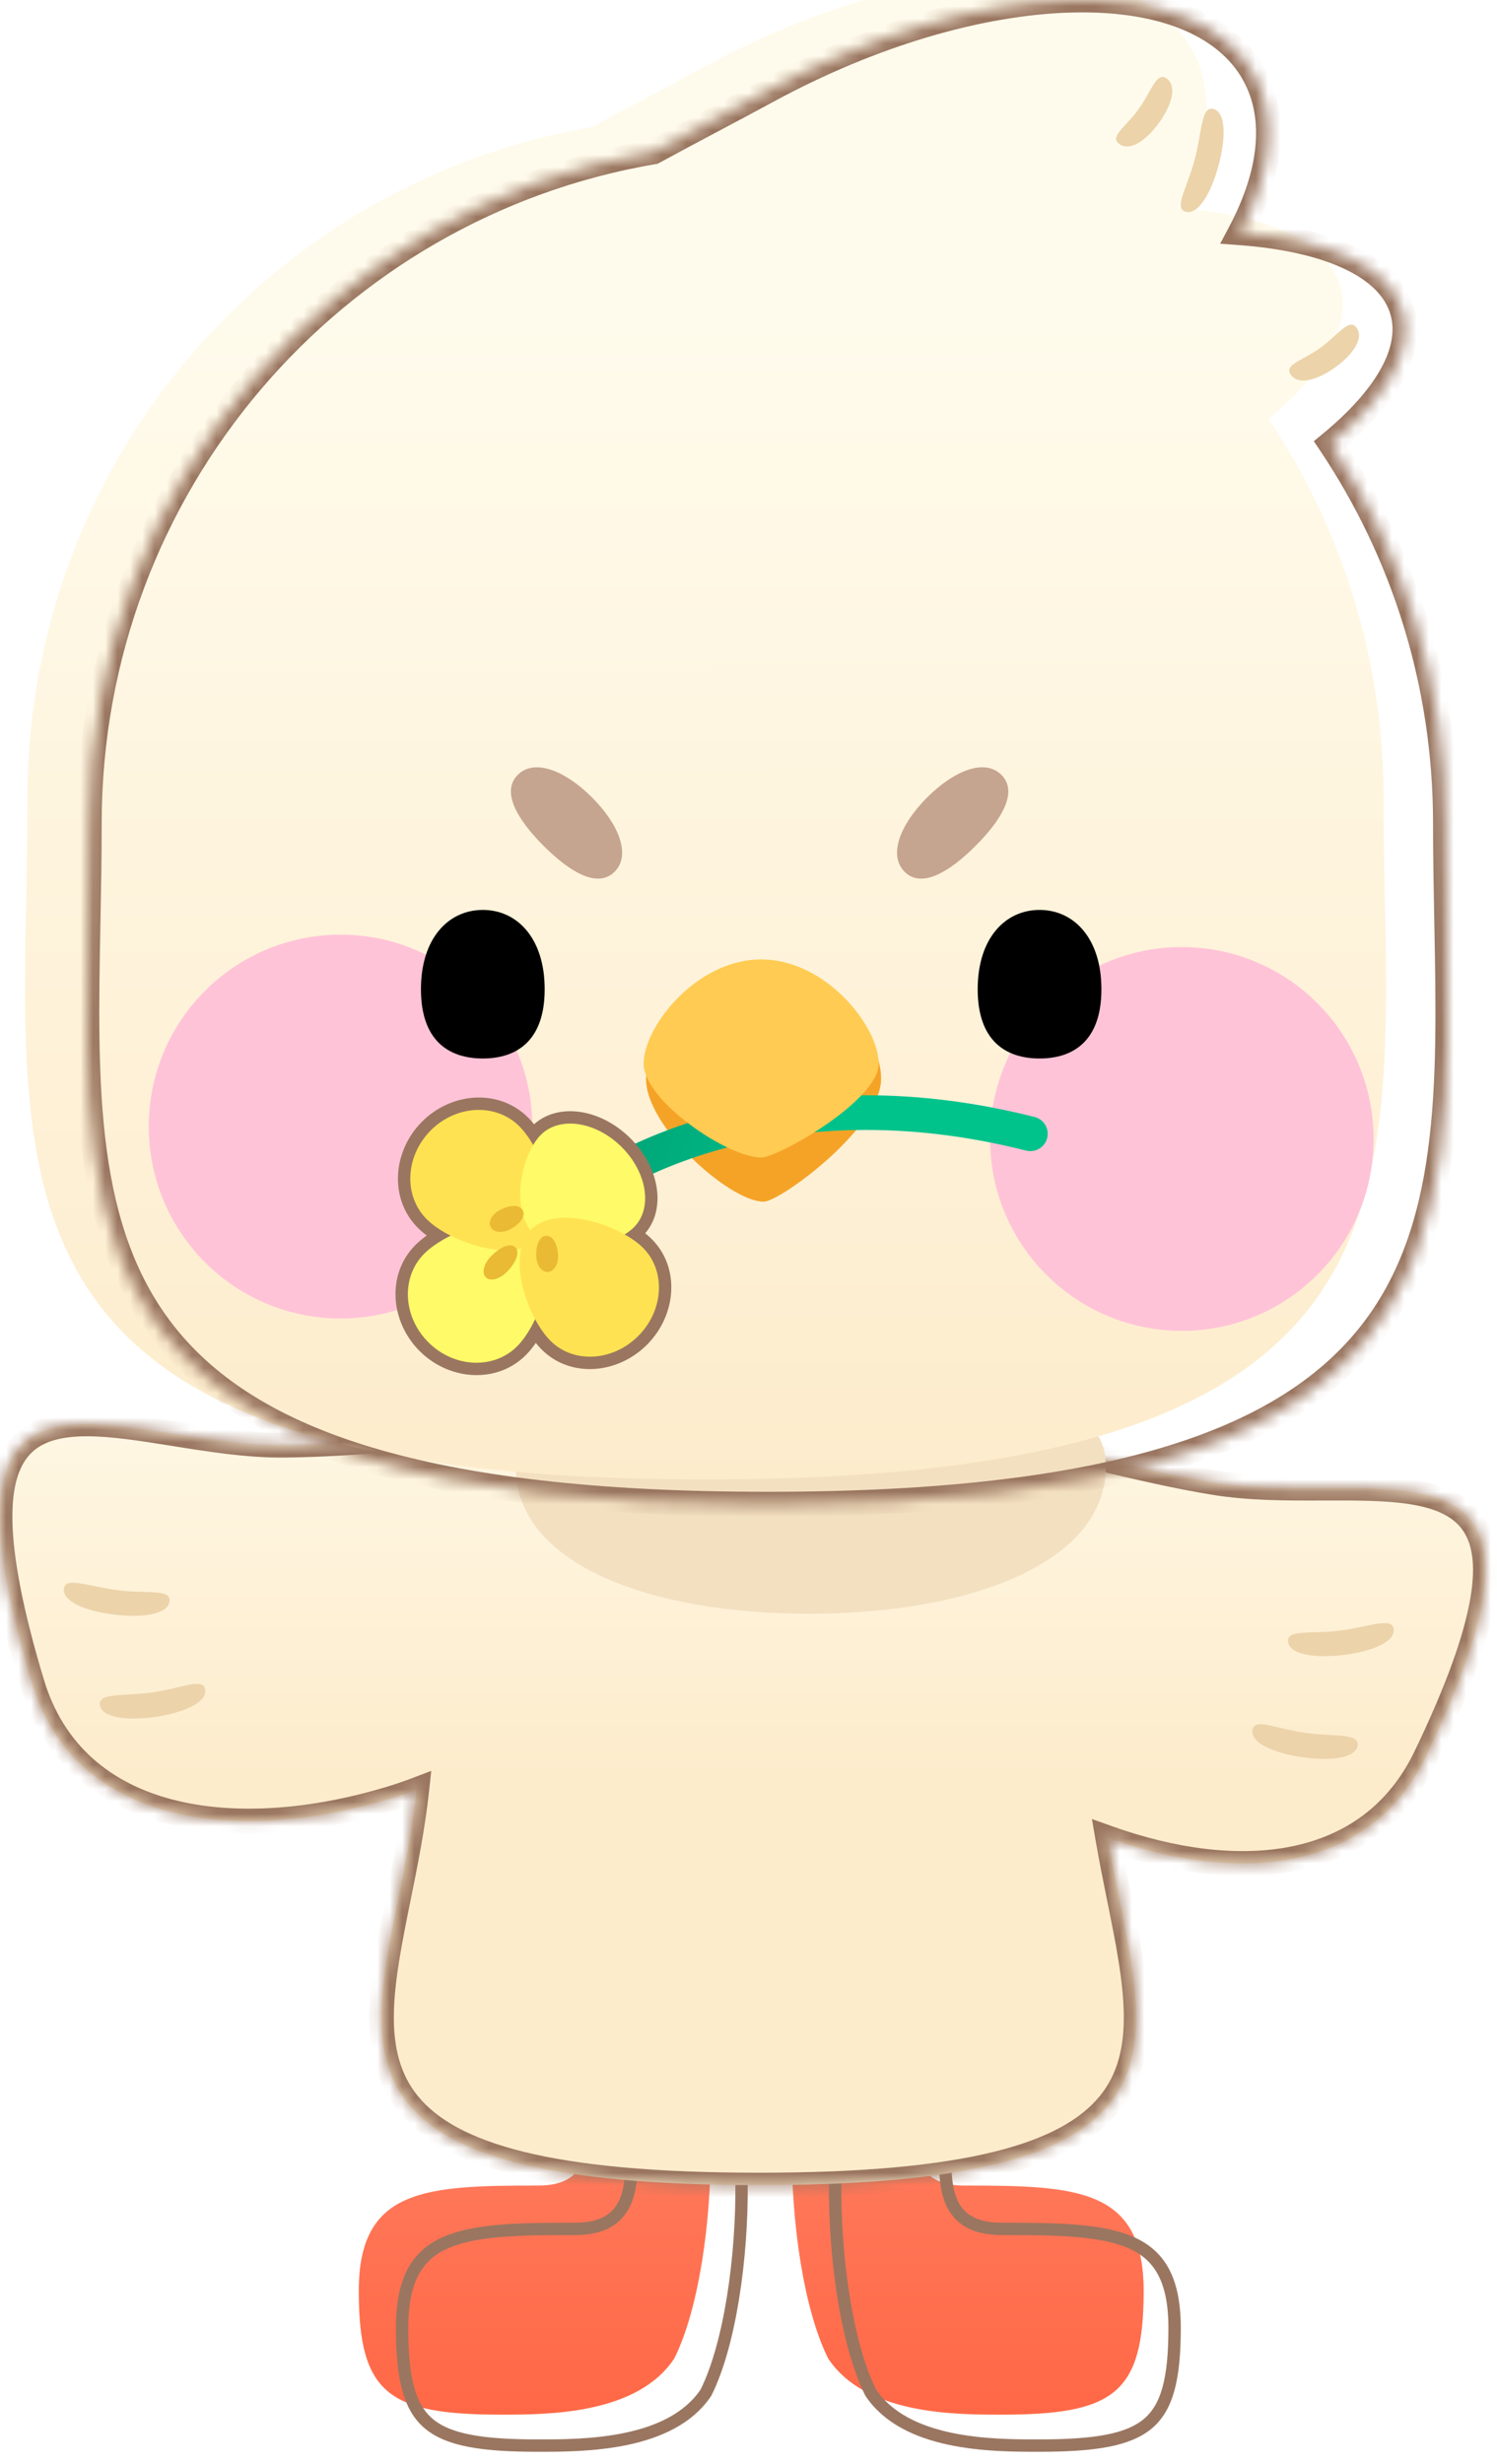 <svg width="121" height="199" viewBox="0 0 121 199" fill="none" xmlns="http://www.w3.org/2000/svg">
<g filter="url(#filter0_i_187_3804)">
<path d="M57 165C61.5 165 61.5 185.5 57.5 193.5C54.5 198.035 47.245 198.035 43.5 198.035C34.387 198.035 32 196.319 32 188.035C32 179.751 37.387 179.531 46.5 179.531C55.613 179.531 44.5 165 57 165Z" fill="url(#paint0_linear_187_3804)"/>
</g>
<path d="M57 165.5C57.346 165.5 57.705 165.689 58.074 166.192C58.446 166.699 58.78 167.465 59.057 168.462C59.611 170.45 59.907 173.214 59.938 176.255C60 182.338 59.004 189.35 57.066 193.249C55.67 195.34 53.269 196.426 50.675 196.979C48.077 197.533 45.377 197.535 43.5 197.535C41.232 197.535 39.412 197.428 37.953 197.146C36.497 196.866 35.435 196.417 34.655 195.759C33.108 194.454 32.5 192.172 32.5 188.035C32.5 186.013 32.83 184.538 33.423 183.451C34.01 182.376 34.877 181.642 36.034 181.134C37.203 180.621 38.667 180.341 40.432 180.193C42.194 180.045 44.219 180.031 46.5 180.031C47.702 180.031 48.633 179.792 49.333 179.322C50.041 178.848 50.46 178.174 50.703 177.413C50.943 176.662 51.017 175.809 51.031 174.941C51.04 174.347 51.021 173.718 51.002 173.094C50.994 172.812 50.986 172.531 50.98 172.255C50.941 170.425 51.022 168.756 51.79 167.537C52.523 166.375 53.97 165.5 57 165.5Z" stroke="#9A7660"/>
<g filter="url(#filter1_i_187_3804)">
<path d="M70.441 165C65.941 165 65.941 185.5 69.941 193.5C72.941 198.035 80.196 198.035 83.941 198.035C93.054 198.035 95.441 196.319 95.441 188.035C95.441 179.751 90.054 179.531 80.941 179.531C71.829 179.531 82.941 165 70.441 165Z" fill="url(#paint1_linear_187_3804)"/>
</g>
<path d="M70.441 165.5C70.096 165.5 69.736 165.689 69.367 166.192C68.995 166.699 68.662 167.465 68.384 168.462C67.83 170.45 67.535 173.214 67.504 176.255C67.442 182.338 68.437 189.35 70.375 193.249C71.772 195.34 74.173 196.426 76.766 196.979C79.364 197.533 82.064 197.535 83.941 197.535C86.209 197.535 88.03 197.428 89.488 197.146C90.944 196.866 92.006 196.417 92.786 195.759C94.334 194.454 94.941 192.172 94.941 188.035C94.941 186.013 94.612 184.538 94.018 183.451C93.431 182.376 92.564 181.642 91.408 181.134C90.239 180.621 88.774 180.341 87.01 180.193C85.247 180.045 83.222 180.031 80.941 180.031C79.74 180.031 78.809 179.792 78.108 179.322C77.4 178.848 76.981 178.174 76.738 177.413C76.498 176.662 76.424 175.809 76.41 174.941C76.401 174.347 76.42 173.718 76.439 173.094C76.447 172.812 76.456 172.531 76.462 172.255C76.5 170.425 76.419 168.756 75.651 167.537C74.919 166.375 73.471 165.5 70.441 165.5Z" stroke="#9A7660"/>
<mask id="path-5-inside-1_187_3804" fill="white">
<path fill-rule="evenodd" clip-rule="evenodd" d="M89.534 148.443C89.82 150.116 90.15 151.745 90.469 153.32C93.217 166.889 95.162 176.496 61.335 176.496C27.507 176.496 29.453 166.889 32.201 153.32C32.763 150.546 33.358 147.607 33.688 144.55C32.988 144.817 32.27 145.062 31.536 145.284C19.115 149.028 6.045 147.42 2.588 135.951C-4.374 112.854 3.814 114.163 14.068 115.803C16.955 116.265 20.006 116.753 22.929 116.729C26.122 116.704 29.13 116.471 31.895 116.257L31.895 116.257C34.843 116.029 37.515 115.823 39.842 115.911C44.445 108.3 51.681 103.496 61.335 103.496C71.264 103.496 78.636 108.578 83.215 116.569C85.088 116.89 87.131 117.373 89.33 117.893C92.029 118.532 94.965 119.227 98.116 119.746C101 120.22 104.089 120.21 107.013 120.2C117.397 120.165 125.689 120.136 115.241 141.88C110.687 151.357 99.989 152.183 89.534 148.443Z"/>
</mask>
<path fill-rule="evenodd" clip-rule="evenodd" d="M89.534 148.443C89.82 150.116 90.15 151.745 90.469 153.32C93.217 166.889 95.162 176.496 61.335 176.496C27.507 176.496 29.453 166.889 32.201 153.32C32.763 150.546 33.358 147.607 33.688 144.55C32.988 144.817 32.27 145.062 31.536 145.284C19.115 149.028 6.045 147.42 2.588 135.951C-4.374 112.854 3.814 114.163 14.068 115.803C16.955 116.265 20.006 116.753 22.929 116.729C26.122 116.704 29.13 116.471 31.895 116.257L31.895 116.257C34.843 116.029 37.515 115.823 39.842 115.911C44.445 108.3 51.681 103.496 61.335 103.496C71.264 103.496 78.636 108.578 83.215 116.569C85.088 116.89 87.131 117.373 89.33 117.893C92.029 118.532 94.965 119.227 98.116 119.746C101 120.22 104.089 120.21 107.013 120.2C117.397 120.165 125.689 120.136 115.241 141.88C110.687 151.357 99.989 152.183 89.534 148.443Z" fill="url(#paint2_linear_187_3804)"/>
<path d="M89.534 148.443L89.871 147.501L88.26 146.925L88.548 148.611L89.534 148.443ZM90.469 153.32L91.449 153.121L90.469 153.32ZM32.201 153.32L31.221 153.121L32.201 153.32ZM33.688 144.55L34.682 144.657L34.858 143.034L33.332 143.616L33.688 144.55ZM31.536 145.284L31.825 146.241L31.825 146.241L31.536 145.284ZM2.588 135.951L3.546 135.662L2.588 135.951ZM14.068 115.803L13.91 116.791L14.068 115.803ZM22.929 116.729L22.937 117.729H22.937L22.929 116.729ZM31.895 116.257L31.972 117.254L32.016 117.251L32.059 117.244L31.895 116.257ZM31.895 116.257L31.817 115.26L31.774 115.264L31.73 115.271L31.895 116.257ZM39.842 115.911L39.804 116.91L40.393 116.932L40.698 116.428L39.842 115.911ZM83.215 116.569L82.347 117.066L82.582 117.475L83.046 117.555L83.215 116.569ZM89.33 117.893L89.561 116.92L89.33 117.893ZM98.116 119.746L97.953 120.732L97.953 120.732L98.116 119.746ZM107.013 120.2L107.017 121.2L107.013 120.2ZM115.241 141.88L116.142 142.313L115.241 141.88ZM88.548 148.611C88.837 150.302 89.17 151.945 89.489 153.518L91.449 153.121C91.129 151.544 90.802 149.93 90.519 148.274L88.548 148.611ZM89.489 153.518C90.181 156.937 90.794 159.983 90.833 162.68C90.871 165.349 90.343 167.556 88.848 169.358C87.339 171.178 84.728 172.726 80.306 173.812C75.886 174.897 69.756 175.496 61.335 175.496V177.496C69.827 177.496 76.139 176.894 80.783 175.754C85.424 174.615 88.498 172.913 90.387 170.635C92.291 168.339 92.875 165.6 92.833 162.651C92.791 159.731 92.13 156.487 91.449 153.121L89.489 153.518ZM61.335 175.496C52.914 175.496 46.783 174.897 42.364 173.812C37.941 172.726 35.331 171.178 33.822 169.358C32.327 167.556 31.798 165.349 31.837 162.68C31.875 159.983 32.489 156.937 33.181 153.518L31.221 153.121C30.539 156.487 29.879 159.731 29.837 162.651C29.795 165.6 30.378 168.339 32.282 170.635C34.172 172.913 37.246 174.615 41.887 175.754C46.53 176.894 52.842 177.496 61.335 177.496V175.496ZM33.181 153.518C33.742 150.751 34.347 147.767 34.682 144.657L32.694 144.443C32.37 147.446 31.784 150.342 31.221 153.121L33.181 153.518ZM31.825 146.241C32.581 146.013 33.322 145.76 34.044 145.484L33.332 143.616C32.654 143.874 31.959 144.112 31.247 144.326L31.825 146.241ZM1.631 136.239C3.476 142.359 7.915 145.849 13.449 147.29C18.935 148.718 25.504 148.146 31.825 146.241L31.247 144.326C25.147 146.165 18.971 146.661 13.953 145.354C8.982 144.06 5.158 141.011 3.546 135.662L1.631 136.239ZM14.226 114.816C11.686 114.41 9.164 114.004 6.966 114.011C4.771 114.019 2.686 114.436 1.18 115.879C-0.336 117.331 -1.051 119.614 -0.997 122.845C-0.944 126.08 -0.12 130.432 1.631 136.239L3.546 135.662C1.815 129.921 1.052 125.775 1.003 122.812C0.953 119.843 1.622 118.225 2.564 117.323C3.516 116.41 4.965 116.019 6.973 116.011C8.975 116.004 11.322 116.377 13.91 116.791L14.226 114.816ZM22.921 115.729C20.096 115.752 17.129 115.28 14.226 114.816L13.91 116.791C16.781 117.25 19.916 117.754 22.937 117.729L22.921 115.729ZM31.817 115.26C29.049 115.474 26.074 115.704 22.921 115.729L22.937 117.729C26.169 117.703 29.21 117.468 31.972 117.254L31.817 115.26ZM31.73 115.271L31.73 115.271L32.059 117.244L32.059 117.244L31.73 115.271ZM39.88 114.911C37.484 114.821 34.749 115.033 31.817 115.26L31.972 117.254C34.937 117.025 37.547 116.824 39.804 116.91L39.88 114.911ZM40.698 116.428C45.141 109.081 52.071 104.496 61.335 104.496V102.496C51.291 102.496 43.748 107.518 38.986 115.393L40.698 116.428ZM61.335 104.496C70.861 104.496 77.923 109.344 82.347 117.066L84.083 116.072C79.349 107.811 71.668 102.496 61.335 102.496V104.496ZM83.046 117.555C84.883 117.869 86.892 118.344 89.1 118.867L89.561 116.92C87.369 116.402 85.294 115.91 83.384 115.583L83.046 117.555ZM89.1 118.867C91.795 119.504 94.763 120.207 97.953 120.732L98.278 118.759C95.166 118.246 92.263 117.56 89.561 116.92L89.1 118.867ZM97.953 120.732C100.934 121.223 104.109 121.21 107.017 121.2L107.01 119.2C104.069 119.21 101.065 119.218 98.278 118.759L97.953 120.732ZM107.017 121.2C109.637 121.191 112.013 121.186 113.991 121.502C115.973 121.82 117.344 122.431 118.144 123.479C118.935 124.516 119.346 126.218 118.838 129.143C118.332 132.064 116.937 136.042 114.34 141.447L116.142 142.313C118.77 136.845 120.256 132.673 120.809 129.485C121.361 126.301 121.008 123.936 119.734 122.266C118.469 120.608 116.473 119.874 114.307 119.527C112.136 119.18 109.581 119.191 107.01 119.2L107.017 121.2ZM114.34 141.447C112.21 145.878 108.674 148.271 104.402 149.138C100.087 150.014 94.991 149.333 89.871 147.501L89.197 149.384C94.532 151.293 100.013 152.069 104.799 151.098C109.628 150.118 113.718 147.359 116.142 142.313L114.34 141.447Z" fill="#9A7660" mask="url(#path-5-inside-1_187_3804)"/>
<path d="M89.378 118.461C89.352 110.832 78.036 115.568 64.871 115.612C51.706 115.656 41.677 110.991 41.703 118.62C41.728 126.249 52.414 130.389 65.58 130.345C78.745 130.302 89.403 126.091 89.378 118.461Z" fill="#F3E0C1"/>
<mask id="path-8-inside-2_187_3804" fill="white">
<path fill-rule="evenodd" clip-rule="evenodd" d="M57.526 9.753C55.915 10.607 54.343 11.441 52.833 12.267C26.941 16.655 7.22 39.265 7.22 66.496C7.22 69.194 7.169 71.846 7.119 74.439C6.61 101.051 6.218 121.497 62.025 121.497C117.832 121.497 117.441 101.051 116.931 74.439C116.882 71.846 116.831 69.194 116.831 66.496C116.831 55.143 113.403 44.593 107.529 35.831C111.996 32.157 114.258 28.371 113.364 25.172C112.339 21.507 107.369 19.33 100.224 18.801C102.731 14.076 103.297 9.578 101.392 6.07C96.74 -2.501 79.109 -1.926 62.012 7.354C60.494 8.178 58.994 8.974 57.526 9.752L57.526 9.752L57.526 9.753Z"/>
</mask>
<g filter="url(#filter2_i_187_3804)">
<path fill-rule="evenodd" clip-rule="evenodd" d="M57.526 9.753C55.915 10.607 54.343 11.441 52.833 12.267C26.941 16.655 7.22 39.265 7.22 66.496C7.22 69.194 7.169 71.846 7.119 74.439C6.61 101.051 6.218 121.497 62.025 121.497C117.832 121.497 117.441 101.051 116.931 74.439C116.882 71.846 116.831 69.194 116.831 66.496C116.831 55.143 113.403 44.593 107.529 35.831C111.996 32.157 114.258 28.371 113.364 25.172C112.339 21.507 107.369 19.33 100.224 18.801C102.731 14.076 103.297 9.578 101.392 6.07C96.74 -2.501 79.109 -1.926 62.012 7.354C60.494 8.178 58.994 8.974 57.526 9.752L57.526 9.752L57.526 9.753Z" fill="url(#paint3_linear_187_3804)"/>
</g>
<path d="M52.833 12.267L53 13.253L53.165 13.225L53.312 13.144L52.833 12.267ZM57.526 9.753L57.061 8.868L57.057 8.869L57.526 9.753ZM7.119 74.439L6.12 74.42L7.119 74.439ZM116.931 74.439L115.932 74.458L116.931 74.439ZM107.529 35.831L106.894 35.059L106.193 35.635L106.698 36.388L107.529 35.831ZM113.364 25.172L112.401 25.442L113.364 25.172ZM100.224 18.801L99.341 18.333L98.623 19.686L100.151 19.799L100.224 18.801ZM101.392 6.07L100.513 6.547L101.392 6.07ZM62.012 7.354L62.489 8.233L62.012 7.354ZM57.526 9.752L57.058 8.869L57.05 8.873L57.526 9.752ZM57.526 9.752L57.992 10.638L58.003 10.632L57.526 9.752ZM53.312 13.144C54.817 12.322 56.382 11.491 57.994 10.636L57.057 8.869C55.447 9.723 53.87 10.56 52.353 11.389L53.312 13.144ZM8.22 66.496C8.22 39.758 27.584 17.56 53 13.253L52.666 11.281C26.298 15.75 6.22 38.771 6.22 66.496H8.22ZM8.119 74.458C8.169 71.866 8.22 69.205 8.22 66.496H6.22C6.22 69.183 6.169 71.825 6.12 74.42L8.119 74.458ZM62.025 120.497C34.158 120.497 20.736 115.373 14.232 107.319C10.978 103.291 9.376 98.436 8.627 92.885C7.875 87.317 7.991 81.131 8.119 74.458L6.12 74.42C5.993 81.053 5.869 87.403 6.645 93.152C7.423 98.919 9.115 104.166 12.676 108.576C19.8 117.397 34.085 122.497 62.025 122.497V120.497ZM115.932 74.458C116.059 81.131 116.176 87.317 115.424 92.885C114.675 98.436 113.072 103.291 109.819 107.319C103.315 115.373 89.892 120.497 62.025 120.497V122.497C89.965 122.497 104.251 117.397 111.375 108.576C114.936 104.166 116.628 98.919 117.406 93.152C118.182 87.403 118.058 81.053 117.931 74.42L115.932 74.458ZM115.831 66.496C115.831 69.205 115.882 71.866 115.932 74.458L117.931 74.42C117.882 71.825 117.831 69.183 117.831 66.496H115.831ZM106.698 36.388C112.465 44.99 115.831 55.347 115.831 66.496H117.831C117.831 54.938 114.341 44.195 108.359 35.275L106.698 36.388ZM112.401 25.442C112.755 26.709 112.513 28.178 111.584 29.834C110.654 31.495 109.07 33.269 106.894 35.059L108.164 36.604C110.454 34.72 112.236 32.763 113.329 30.812C114.425 28.857 114.867 26.834 114.327 24.903L112.401 25.442ZM100.151 19.799C103.653 20.058 106.549 20.717 108.662 21.715C110.779 22.714 111.995 23.991 112.401 25.442L114.327 24.903C113.708 22.688 111.927 21.044 109.516 19.906C107.102 18.767 103.941 18.074 100.298 17.804L100.151 19.799ZM100.513 6.547C102.19 9.635 101.772 13.749 99.341 18.333L101.108 19.27C103.689 14.402 104.404 9.522 102.271 5.593L100.513 6.547ZM62.489 8.233C70.931 3.651 79.461 1.244 86.402 1.018C93.408 0.789 98.465 2.773 100.513 6.547L102.271 5.593C99.668 0.796 93.583 -1.218 86.337 -0.981C79.024 -0.743 70.191 1.777 61.535 6.476L62.489 8.233ZM57.995 10.636C59.462 9.858 60.966 9.06 62.489 8.233L61.535 6.476C60.022 7.297 58.526 8.09 57.058 8.869L57.995 10.636ZM58.003 10.632L58.003 10.632L57.05 8.873L57.05 8.873L58.003 10.632ZM57.991 10.638L57.992 10.638L57.061 8.867L57.061 8.868L57.991 10.638Z" fill="#9A7660" mask="url(#path-8-inside-2_187_3804)"/>
<circle cx="27.525" cy="90.996" r="15.5" fill="#FFC3D8"/>
<circle cx="95.525" cy="91.996" r="15.5" fill="#FFC3D8"/>
<path d="M44.025 79.905C44.025 84.047 41.787 85.496 39.025 85.496C36.264 85.496 34.025 84.047 34.025 79.905C34.025 75.763 36.264 73.496 39.025 73.496C41.787 73.496 44.025 75.763 44.025 79.905Z" fill="black"/>
<path d="M89.025 79.905C89.025 84.047 86.787 85.496 84.025 85.496C81.264 85.496 79.025 84.047 79.025 79.905C79.025 75.763 81.264 73.496 84.025 73.496C86.787 73.496 89.025 75.763 89.025 79.905Z" fill="black"/>
<path d="M49.677 70.415C48.326 71.766 46.101 70.486 43.94 68.324C41.778 66.163 40.498 63.938 41.849 62.587C43.2 61.236 45.692 62.248 47.854 64.41C50.015 66.572 51.028 69.064 49.677 70.415Z" fill="#C6A590"/>
<path d="M5.161 128.322C5.284 127.301 7.239 128.173 9.597 128.456C11.956 128.739 13.825 128.325 13.703 129.346C13.581 130.367 11.601 130.696 9.243 130.414C6.884 130.131 5.039 129.343 5.161 128.322Z" fill="#ECD3AA"/>
<path d="M98.076 8.798C97.084 8.53 97.163 10.67 96.544 12.963C95.926 15.257 94.844 16.837 95.837 17.104C96.83 17.372 97.874 15.659 98.493 13.365C99.111 11.072 99.069 9.066 98.076 8.798Z" fill="#ECD3AA"/>
<path d="M94.306 6.345C93.473 5.742 93.076 7.371 92.019 8.832C90.961 10.294 89.644 11.034 90.477 11.637C91.31 12.239 92.623 11.385 93.68 9.923C94.738 8.462 95.139 6.948 94.306 6.345Z" fill="#ECD3AA"/>
<path d="M109.652 26.477C109.053 25.642 108.16 27.061 106.694 28.112C105.228 29.163 103.744 29.448 104.343 30.283C104.942 31.119 106.458 30.724 107.924 29.673C109.39 28.622 110.251 27.313 109.652 26.477Z" fill="#ECD3AA"/>
<path d="M112.653 131.584C112.531 130.563 110.576 131.435 108.217 131.718C105.858 132.001 103.989 131.587 104.111 132.608C104.234 133.629 106.213 133.958 108.572 133.675C110.93 133.392 112.776 132.604 112.653 131.584Z" fill="#ECD3AA"/>
<path d="M8.072 137.715C7.925 136.697 10.039 137.031 12.39 136.69C14.741 136.349 16.439 135.463 16.586 136.48C16.734 137.498 14.909 138.331 12.557 138.672C10.206 139.013 8.22 138.733 8.072 137.715Z" fill="#ECD3AA"/>
<path d="M109.742 140.977C109.89 139.959 107.775 140.292 105.424 139.951C103.073 139.61 101.376 138.724 101.228 139.742C101.081 140.76 102.906 141.593 105.257 141.934C107.608 142.275 109.595 141.994 109.742 140.977Z" fill="#ECD3AA"/>
<path d="M73.116 70.415C74.467 71.766 76.692 70.486 78.853 68.324C81.015 66.163 82.295 63.938 80.944 62.587C79.593 61.236 77.101 62.248 74.939 64.41C72.778 66.572 71.765 69.064 73.116 70.415Z" fill="#C6A590"/>
<path d="M71.217 87.146C71.217 91.058 63.074 97.062 61.717 97.062C59.002 97.062 52.217 91.058 52.217 87.146C52.217 83.234 56.47 80.062 61.717 80.062C66.963 80.062 71.217 83.234 71.217 87.146Z" fill="#F5A327"/>
<path d="M44.231 98.732C48.715 94.191 62.802 86.403 83.283 91.578" stroke="url(#paint4_linear_187_3804)" stroke-width="2.8" stroke-linecap="round"/>
<mask id="path-25-outside-3_187_3804" maskUnits="userSpaceOnUse" x="30.72" y="87.427" width="24.77" height="24.77" fill="black">
<rect fill="white" x="30.72" y="87.427" width="24.77" height="24.77"/>
<path fill-rule="evenodd" clip-rule="evenodd" d="M43.097 92.487C42.74 91.868 42.344 91.334 41.946 90.943C40.041 89.073 36.835 89.25 34.784 91.339C32.733 93.427 32.615 96.636 34.519 98.506C34.988 98.967 35.655 99.42 36.424 99.809C35.543 100.244 34.778 100.765 34.261 101.291C32.392 103.195 32.569 106.401 34.657 108.452C36.746 110.503 39.955 110.622 41.825 108.717C42.336 108.197 42.837 107.434 43.253 106.557C43.636 107.272 44.075 107.889 44.518 108.324C46.392 110.164 49.573 109.962 51.624 107.874C53.675 105.785 53.818 102.601 51.945 100.761C51.572 100.395 51.07 100.034 50.49 99.709C50.794 99.52 51.056 99.317 51.263 99.106C52.771 97.57 52.3 94.663 50.212 92.612C48.123 90.561 45.208 90.144 43.7 91.679C43.487 91.895 43.284 92.169 43.097 92.487Z"/>
</mask>
<path fill-rule="evenodd" clip-rule="evenodd" d="M43.097 92.487C42.74 91.868 42.344 91.334 41.946 90.943C40.041 89.073 36.835 89.25 34.784 91.339C32.733 93.427 32.615 96.636 34.519 98.506C34.988 98.967 35.655 99.42 36.424 99.809C35.543 100.244 34.778 100.765 34.261 101.291C32.392 103.195 32.569 106.401 34.657 108.452C36.746 110.503 39.955 110.622 41.825 108.717C42.336 108.197 42.837 107.434 43.253 106.557C43.636 107.272 44.075 107.889 44.518 108.324C46.392 110.164 49.573 109.962 51.624 107.874C53.675 105.785 53.818 102.601 51.945 100.761C51.572 100.395 51.07 100.034 50.49 99.709C50.794 99.52 51.056 99.317 51.263 99.106C52.771 97.57 52.3 94.663 50.212 92.612C48.123 90.561 45.208 90.144 43.7 91.679C43.487 91.895 43.284 92.169 43.097 92.487Z" fill="#EABA34"/>
<path d="M41.946 90.943L41.245 91.656L41.245 91.656L41.946 90.943ZM43.097 92.487L42.231 92.987L43.087 94.47L43.958 92.995L43.097 92.487ZM34.784 91.339L35.498 92.039L34.784 91.339ZM34.519 98.506L35.22 97.793L34.519 98.506ZM36.424 99.809L36.867 100.706L38.66 99.821L36.876 98.917L36.424 99.809ZM34.261 101.291L33.548 100.59L33.548 100.59L34.261 101.291ZM34.657 108.452L33.957 109.166L34.657 108.452ZM41.825 108.717L42.538 109.418L42.538 109.418L41.825 108.717ZM43.253 106.557L44.135 106.085L43.199 104.339L42.35 106.128L43.253 106.557ZM44.518 108.324L43.817 109.038L44.518 108.324ZM51.624 107.874L52.337 108.574L51.624 107.874ZM51.945 100.761L51.244 101.475L51.244 101.475L51.945 100.761ZM50.49 99.709L49.962 98.859L48.526 99.753L50.001 100.581L50.49 99.709ZM51.263 99.106L50.549 98.406L50.549 98.406L51.263 99.106ZM50.212 92.612L49.511 93.326L49.511 93.326L50.212 92.612ZM43.7 91.679L44.413 92.38L44.413 92.38L43.7 91.679ZM41.245 91.656C41.562 91.967 41.905 92.422 42.231 92.987L43.963 91.987C43.574 91.314 43.127 90.701 42.646 90.229L41.245 91.656ZM35.498 92.039C37.224 90.281 39.795 90.233 41.245 91.656L42.646 90.229C40.287 87.913 36.446 88.219 34.071 90.638L35.498 92.039ZM35.22 97.793C33.77 96.369 33.772 93.797 35.498 92.039L34.071 90.638C31.695 93.057 31.459 96.903 33.818 99.22L35.22 97.793ZM36.876 98.917C36.168 98.558 35.595 98.161 35.22 97.793L33.818 99.22C34.382 99.773 35.142 100.281 35.972 100.701L36.876 98.917ZM34.975 101.991C35.39 101.569 36.052 101.108 36.867 100.706L35.981 98.912C35.035 99.38 34.166 99.96 33.548 100.59L34.975 101.991ZM35.358 107.739C33.6 106.012 33.552 103.441 34.975 101.991L33.548 100.59C31.232 102.949 31.538 106.79 33.957 109.166L35.358 107.739ZM41.111 108.017C39.688 109.466 37.116 109.465 35.358 107.739L33.957 109.166C36.376 111.541 40.222 111.777 42.538 109.418L41.111 108.017ZM42.35 106.128C41.965 106.939 41.521 107.599 41.111 108.017L42.538 109.418C43.15 108.795 43.709 107.928 44.157 106.986L42.35 106.128ZM45.219 107.611C44.868 107.266 44.486 106.74 44.135 106.085L42.372 107.029C42.787 107.804 43.281 108.512 43.817 109.038L45.219 107.611ZM50.91 107.173C49.173 108.943 46.627 108.994 45.219 107.611L43.817 109.038C46.156 111.334 49.973 110.982 52.337 108.574L50.91 107.173ZM51.244 101.475C52.653 102.858 52.648 105.404 50.91 107.173L52.337 108.574C54.702 106.167 54.984 102.344 52.645 100.048L51.244 101.475ZM50.001 100.581C50.527 100.876 50.95 101.186 51.244 101.475L52.645 100.048C52.193 99.603 51.614 99.193 50.98 98.837L50.001 100.581ZM50.549 98.406C50.41 98.547 50.215 98.702 49.962 98.859L51.018 100.558C51.373 100.337 51.702 100.086 51.976 99.807L50.549 98.406ZM49.511 93.326C50.419 94.217 50.946 95.268 51.099 96.212C51.252 97.156 51.027 97.919 50.549 98.406L51.976 99.807C53.006 98.758 53.301 97.298 53.073 95.892C52.845 94.486 52.093 93.058 50.912 91.899L49.511 93.326ZM44.413 92.38C44.891 91.893 45.649 91.655 46.596 91.791C47.542 91.926 48.603 92.434 49.511 93.326L50.912 91.899C49.732 90.74 48.29 90.013 46.88 89.811C45.47 89.609 44.016 89.93 42.986 90.979L44.413 92.38ZM43.958 92.995C44.114 92.73 44.27 92.525 44.413 92.38L42.986 90.979C42.705 91.265 42.454 91.609 42.236 91.978L43.958 92.995Z" fill="#9A7660" mask="url(#path-25-outside-3_187_3804)"/>
<path d="M34.262 101.29C36.132 99.386 41.257 97.553 43.346 99.604C45.434 101.655 43.695 106.813 41.825 108.717C39.955 110.621 36.746 110.503 34.658 108.452C32.569 106.401 32.392 103.195 34.262 101.29Z" fill="#FFFA67"/>
<path d="M41.945 90.942C43.849 92.812 45.682 97.938 43.631 100.026C41.581 102.115 36.423 100.376 34.518 98.506C32.614 96.636 32.733 93.427 34.784 91.338C36.834 89.25 40.041 89.073 41.945 90.942Z" fill="#FFE252"/>
<path d="M51.263 99.106C49.755 100.641 45.294 101.798 43.205 99.747C41.117 97.696 42.191 93.215 43.699 91.679C45.207 90.143 48.123 90.561 50.211 92.612C52.3 94.663 52.771 97.57 51.263 99.106Z" fill="#FFFA67"/>
<path d="M44.519 108.324C42.645 106.484 40.869 101.414 42.92 99.326C44.97 97.237 50.072 98.921 51.946 100.761C53.819 102.6 53.675 105.785 51.624 107.873C49.574 109.962 46.392 110.164 44.519 108.324Z" fill="#FFE252"/>
<path d="M40.401 97.738C41.329 97.251 42.031 97.329 42.257 97.76C42.483 98.191 42.111 98.833 41.22 99.3C40.593 99.629 39.891 99.552 39.664 99.12C39.438 98.689 39.736 98.086 40.401 97.738Z" fill="#EABA34"/>
<path d="M43.346 101.486C43.3 100.439 43.669 99.837 44.156 99.815C44.642 99.794 45.065 100.403 45.109 101.408C45.14 102.116 44.771 102.719 44.285 102.74C43.798 102.761 43.379 102.236 43.346 101.486Z" fill="#EABA34"/>
<path d="M39.687 101.474C40.539 100.606 41.303 100.403 41.658 100.751C42.013 101.099 41.79 101.901 40.971 102.735C40.394 103.322 39.63 103.525 39.276 103.177C38.921 102.829 39.076 102.096 39.687 101.474Z" fill="#EABA34"/>
<path d="M71.025 85.913C71.025 88.904 62.883 93.496 61.525 93.496C58.811 93.496 52.025 88.904 52.025 85.913C52.025 82.921 56.279 77.496 61.525 77.496C66.772 77.496 71.025 82.921 71.025 85.913Z" fill="#FFCB52"/>
<defs>
<filter id="filter0_i_187_3804" x="29" y="162" width="31.439" height="36.035" filterUnits="userSpaceOnUse" color-interpolation-filters="sRGB">
<feFlood flood-opacity="0" result="BackgroundImageFix"/>
<feBlend mode="normal" in="SourceGraphic" in2="BackgroundImageFix" result="shape"/>
<feColorMatrix in="SourceAlpha" type="matrix" values="0 0 0 0 0 0 0 0 0 0 0 0 0 0 0 0 0 0 127 0" result="hardAlpha"/>
<feOffset dx="-3" dy="-3"/>
<feGaussianBlur stdDeviation="2"/>
<feComposite in2="hardAlpha" operator="arithmetic" k2="-1" k3="1"/>
<feColorMatrix type="matrix" values="0 0 0 0 0.875 0 0 0 0 0.324 0 0 0 0 0.2 0 0 0 1 0"/>
<feBlend mode="normal" in2="shape" result="effect1_innerShadow_187_3804"/>
</filter>
<filter id="filter1_i_187_3804" x="64.002" y="162" width="31.439" height="36.035" filterUnits="userSpaceOnUse" color-interpolation-filters="sRGB">
<feFlood flood-opacity="0" result="BackgroundImageFix"/>
<feBlend mode="normal" in="SourceGraphic" in2="BackgroundImageFix" result="shape"/>
<feColorMatrix in="SourceAlpha" type="matrix" values="0 0 0 0 0 0 0 0 0 0 0 0 0 0 0 0 0 0 127 0" result="hardAlpha"/>
<feOffset dx="-3" dy="-3"/>
<feGaussianBlur stdDeviation="2"/>
<feComposite in2="hardAlpha" operator="arithmetic" k2="-1" k3="1"/>
<feColorMatrix type="matrix" values="0 0 0 0 0.875 0 0 0 0 0.324 0 0 0 0 0.2 0 0 0 1 0"/>
<feBlend mode="normal" in2="shape" result="effect1_innerShadow_187_3804"/>
</filter>
<filter id="filter2_i_187_3804" x="2.025" y="-2" width="115" height="123.496" filterUnits="userSpaceOnUse" color-interpolation-filters="sRGB">
<feFlood flood-opacity="0" result="BackgroundImageFix"/>
<feBlend mode="normal" in="SourceGraphic" in2="BackgroundImageFix" result="shape"/>
<feColorMatrix in="SourceAlpha" type="matrix" values="0 0 0 0 0 0 0 0 0 0 0 0 0 0 0 0 0 0 127 0" result="hardAlpha"/>
<feOffset dx="-5" dy="-2"/>
<feGaussianBlur stdDeviation="10"/>
<feComposite in2="hardAlpha" operator="arithmetic" k2="-1" k3="1"/>
<feColorMatrix type="matrix" values="0 0 0 0 0.925 0 0 0 0 0.827 0 0 0 0 0.667 0 0 0 1 0"/>
<feBlend mode="normal" in2="shape" result="effect1_innerShadow_187_3804"/>
</filter>
<linearGradient id="paint0_linear_187_3804" x1="46.22" y1="165" x2="46.22" y2="198.035" gradientUnits="userSpaceOnUse">
<stop stop-color="#FF8266"/>
<stop offset="1" stop-color="#FF6846"/>
</linearGradient>
<linearGradient id="paint1_linear_187_3804" x1="81.221" y1="165" x2="81.221" y2="198.035" gradientUnits="userSpaceOnUse">
<stop stop-color="#FF8266"/>
<stop offset="1" stop-color="#FF6846"/>
</linearGradient>
<linearGradient id="paint2_linear_187_3804" x1="22.52" y1="103.496" x2="22.52" y2="143.406" gradientUnits="userSpaceOnUse">
<stop stop-color="#FFFBEC"/>
<stop offset="1" stop-color="#FDECCC"/>
</linearGradient>
<linearGradient id="paint3_linear_187_3804" x1="62" y1="27.5" x2="62.025" y2="121.497" gradientUnits="userSpaceOnUse">
<stop stop-color="#FFFBEC"/>
<stop offset="1" stop-color="#FDECCC"/>
</linearGradient>
<linearGradient id="paint4_linear_187_3804" x1="68.001" y1="92.5" x2="49.74" y2="87.432" gradientUnits="userSpaceOnUse">
<stop stop-color="#00C38C"/>
<stop offset="1" stop-color="#00A375"/>
</linearGradient>
</defs>
</svg>
